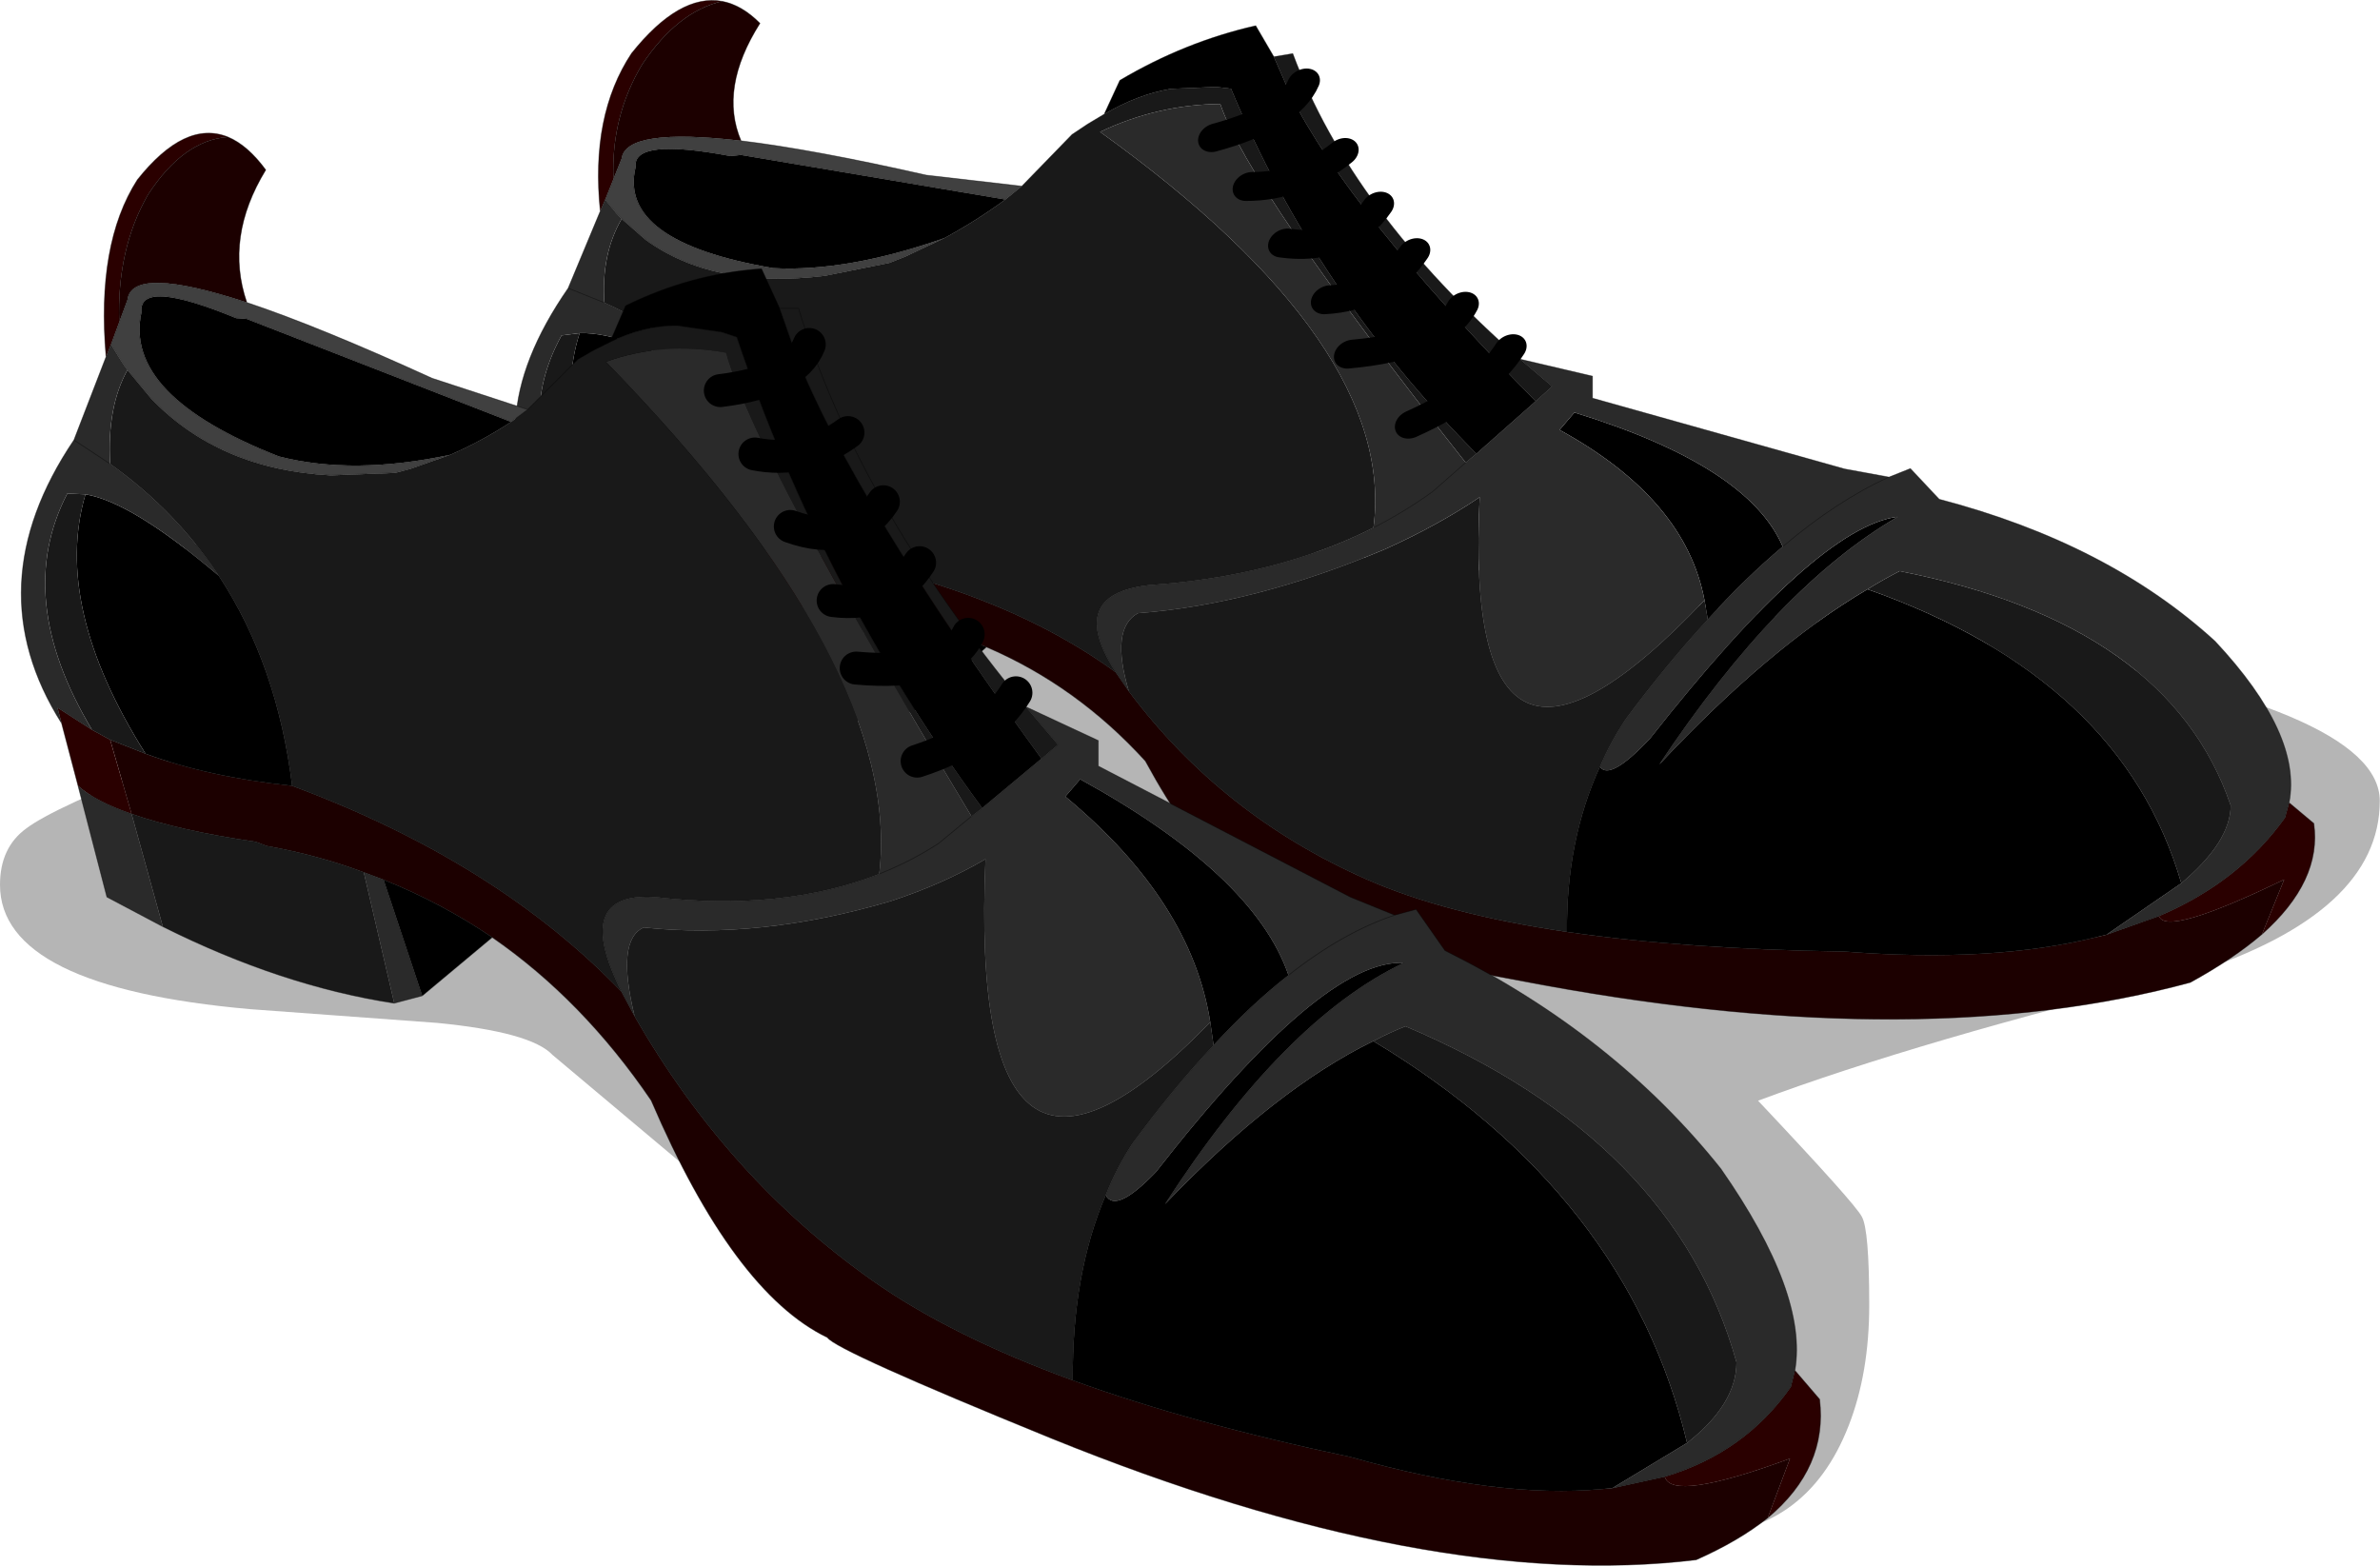 <?xml version="1.0" encoding="UTF-8"?>
<svg version="1.1" viewBox="0 0 347.7 228.78" xmlns="http://www.w3.org/2000/svg" xmlns:cc="http://creativecommons.org/ns#" xmlns:dc="http://purl.org/dc/elements/1.1/" xmlns:rdf="http://www.w3.org/1999/02/22-rdf-syntax-ns#" xmlns:xlink="http://www.w3.org/1999/xlink">
<g transform="translate(-106.6 -308.19)">
<use transform="matrix(2.406,0,0,2.229,106.6,381.4)" width="144.5" height="67.8" xlink:href="#b"/>
<use transform="matrix(2.406 -.402 0 2.074 181.9 312.9)" width="109.25" height="87" xlink:href="#a"/>
<use transform="matrix(2.406,0,0,2.406,109.7,327.6)" width="109.25" height="87" xlink:href="#a"/>
</g>
<defs>
<g id="b">
<use width="144.5" height="67.8" xlink:href="#d"/>
</g>
<g id="d">
<path d="m133 31q-16.45 4.35-26.25 8.3 5.9 6.75 6.3 7.6 0.45 0.85 0.45 5.8 0 4.45-1.25 7.9-2.6 7.2-9.5 7.2-11.7 0-29.4-4.65-21.35-5.6-25.6-13.05-1.35-2.3-6.7-7l-7.5-6.8q-1.3-1.5-7-2.1l-11.35-0.9q-15.2-1.45-15.2-8.15 0-2.45 1.6-3.7 1.65-1.35 8.7-4.35-0.95-2.95-2.6-4.55-1.2-1.15-1.2-3.35 0-8.95 25.85-9.2 19.85-0.2 61.9 5.1 4.15 1.35 28.25 4.55 22 3.9 22 10 0 7.35-11.5 11.35" fill-opacity=".29" fill-rule="evenodd"/>
</g>
<g id="a">
<use width="109.25" height="87" xlink:href="#c"/>
</g>
<g id="c">
<path d="m106.05 84.1q-1.75 1.4-4.35 2.55-16.15 1.95-39.2-7.4-13-5.3-13.55-6.1-5.7-2.75-10.7-14.4-4.15-6.1-9.65-9.9-3.1-2.1-6.6-3.5l-1.2-0.45q-2.8-1.05-5.9-1.6l-0.65-0.25q-4.75-0.7-7.55-1.7l-1.3-4.5 2.15 0.85q3.75 1.4 8.9 1.95 12.4 4.6 20 12.5l0.8 1.5q5.65 9.85 14.45 16.05 4.75 3.35 12.15 6.05 7.15 2.6 16.85 4.65 8.95 2.55 15.3 1.95l0.6-0.05 3.2-0.7q0.4 1.55 7.6-1.1l-1.35 3.6m-93.5-83.85q1.2 0.5 2.3 2-2.5 4.1-1.15 8.05-7-2.3-7.25-0.15l-0.5 1.35q-0.15-4.45 1.75-7.75 2.15-3.3 4.85-3.5" fill="#1c0000" fill-rule="evenodd"/>
<path d="m107.7 75.15 1.5 1.75q0.5 4.15-3.15 7.2l1.35-3.6q-7.2 2.65-7.6 1.1 4.85-1.45 7.65-5.45l0.25-1m-104.25-35.5-1.25-4.75 2.1 1.35 1.1 0.6 1.3 4.5q-2.2-0.75-3.25-1.7m1.7-26.05q-0.6-6.85 1.9-10.75 2.9-3.65 5.5-2.6-2.7 0.2-4.85 3.5-1.9 3.3-1.75 7.75l-0.5 1.35-0.3 0.75" fill="#2a0000" fill-rule="evenodd"/>
<path d="m28.6 48.85-4.25 3.55-2.35-7.05q3.5 1.4 6.6 3.5m7.15-36.15 0.95-2.2q3.95-1.95 8.25-2.25l1.1 2.4 1 2.85q3.5 8.85 14.9 24.5l-3.6 3q-9.75-13.25-14.9-28.6l-0.9-0.3-2.75-0.4q-2 0-4.05 1m36.45 41.3q-1.15-7.35-8.8-13.7l0.9-1.05q10.55 5.8 12.65 11.9-2.25 1.75-4.55 4.25l-0.2-1.4m28.95 25.55-4.55 2.75-0.6 0.05q-6.35 0.6-15.3-1.95-9.7-2.05-16.85-4.65-0.05-6.45 2-11.25 0.6 1.15 3.05-1.4 10.1-12.95 15.05-12.7-7.25 3.45-14.5 14.65 6.7-7 12.65-9.9 15.45 9.3 19.05 24.4m-71.4-62q-1.75 1.15-3.7 2-5.9 1.25-10.4 0.1-9.45-3.7-8.35-8.75-0.2-2.1 5.75 0.35l0.65 0.05 16.05 6.25m-17.75 9.35q3.55 5.4 4.45 12.75-5.15-0.55-8.9-1.95-5.65-8.95-3.65-15.75 2.8 0.45 8.1 4.95" fill-rule="evenodd"/>
<path d="m61 34.85 4.4 2.05v1.55l15.3 7.95 2.7 1.1 1.3-0.35 1.75 2.5q10.25 5.1 16.75 13.25 5.3 7.6 4.5 12.25l-0.25 1q-2.8 4-7.65 5.45l-3.2 0.7 4.55-2.75q3-2.35 3-4.9-3.75-13.5-20.1-20.4-1 0.4-1.95 0.9-5.95 2.9-12.65 9.9 7.25-11.2 14.5-14.65-4.95-0.25-15.05 12.7-2.45 2.55-3.05 1.4 0.65-1.65 1.6-3.1 2.5-3.4 4.95-6 2.3-2.5 4.55-4.25-2.1-6.1-12.65-11.9l-0.9 1.05q7.65 6.35 8.8 13.7-14.75 15.2-13.65-9.9-2.55 1.5-5.75 2.55-7.95 2.35-15 1.6-1.7 0.75-0.55 5.4l-0.8-1.5q-3.05-6.05 2-5.75 7.75 0.9 13.65-1.4 1.9-0.75 3.6-1.85l2-1.65-2 1.65q-1.7 1.1-3.6 1.85 1.45-12.55-16.6-31.1 3.5-1.25 7.3-0.55 1.7 6.2 14.9 28.15l0.65-0.5 3.6-3 1-0.85-1.95-2.3m-36.65 17.55-1.7 0.45-1.85-7.95 1.2 0.45 2.35 7.05m-15.75-4.2-3.4-1.8-1.75-6.75q1.05 0.95 3.25 1.7l1.9 6.85m-6.15-12.35q-5.25-8.3 0.75-17.2l1.95-5.05 0.3-0.75 0.65 1.05 0.2 0.3 0.15 0.2q-1.25 2.25-1.05 5.7 4 2.85 6.6 6.8-5.3-4.5-8.1-4.95l-1.1-0.05q-3.3 6.35 1.5 14.35l-2.1-1.35 0.25 0.95m80.95 11.65q-3.15 1.05-6.45 3.65 3.3-2.6 6.45-3.65m-80.2-28.85 2.2 1.45-2.2-1.45" fill="#2a2a2a" fill-rule="evenodd"/>
<path d="m22.65 52.85q-6.85-1.05-14.05-4.65l-1.9-6.85q2.8 1 7.55 1.7l0.65 0.25q3.1 0.55 5.9 1.6l1.85 7.95m8.1-36.05 3.05-3.05 0.95-0.55 1-0.5q2.05-1 4.05-1l2.75 0.4 0.9 0.3q5.15 15.35 14.9 28.6l-0.65 0.5q-13.2-21.95-14.9-28.15-3.8-0.7-7.3 0.55 18.05 18.55 16.6 31.1-5.9 2.3-13.65 1.4-5.05-0.3-2 5.75-7.6-7.9-20-12.5-0.9-7.35-4.45-12.75-2.6-3.95-6.6-6.8-0.2-3.45 1.05-5.7l1.45 1.75q4.15 4.3 10.9 4.65l3.9-0.15 0.95-0.25 2.4-0.85q1.95-0.85 3.7-2l1-0.75m15.3-6.15h1.15q3.55 11.8 13.8 24.2l1.95 2.3-1 0.85q-11.4-15.65-14.9-24.5l-1-2.85m-8.8 43q-1.15-4.65 0.55-5.4 7.05 0.75 15-1.6 3.2-1.05 5.75-2.55-1.1 25.1 13.65 9.9l0.2 1.4q-2.45 2.6-4.95 6-0.95 1.45-1.6 3.1-2.05 4.8-2 11.25-7.4-2.7-12.15-6.05-8.8-6.2-14.45-16.05m44.85 1.5q0.95-0.5 1.95-0.9 16.35 6.9 20.1 20.4 0 2.55-3 4.9-3.6-15.1-19.05-24.4m-77.8-18.9q-4.8-8-1.5-14.35l1.1 0.05q-2 6.8 3.65 15.75l-2.15-0.85-1.1-0.6" fill="#191919" fill-rule="evenodd"/>
<path d="m13.7 10.3q4.35 1.45 11.25 4.6l5.8 1.9-1 0.75-16.05-6.25-0.65-0.05q-5.95-2.45-5.75-0.35-1.1 5.05 8.35 8.75 4.5 1.15 10.4-0.1l-2.4 0.85-0.95 0.25-3.9 0.15q-6.75-0.35-10.9-4.65l-1.45-1.75-0.15-0.2-0.2-0.3-0.65-1.05 1-2.7q0.25-2.15 7.25 0.15" fill="#404040" fill-rule="evenodd"/>
<path d="m61 34.85 4.4 2.05v1.55l15.3 7.95 2.7 1.1 1.3-0.35 1.75 2.5q10.25 5.1 16.75 13.25 5.3 7.6 4.5 12.25l1.5 1.75q0.5 4.15-3.15 7.2-1.75 1.4-4.35 2.55-16.15 1.95-39.2-7.4-13-5.3-13.55-6.1-5.7-2.75-10.7-14.4-4.15-6.1-9.65-9.9l-4.25 3.55-1.7 0.45q-6.85-1.05-14.05-4.65l-3.4-1.8-1.75-6.75-1-3.8q-5.25-8.3 0.75-17.2l1.95-5.05q-0.6-6.85 1.9-10.75 2.9-3.65 5.5-2.6 1.2 0.5 2.3 2-2.5 4.1-1.15 8.05 4.35 1.45 11.25 4.6l5.8 1.9 3.05-3.05 0.95-0.55 1-0.5 0.95-2.2q3.95-1.95 8.25-2.25l1.1 2.4h1.15q3.55 11.8 13.8 24.2l1.95 2.3-1 0.85-3.6 3-0.65 0.5-2 1.65q-1.7 1.1-3.6 1.85-5.9 2.3-13.65 1.4-5.05-0.3-2 5.75l0.8 1.5m39.7-2.5q3.3-2.6 6.45-3.65m13.2 34.8 3.2-0.7q4.85-1.45 7.65-5.45l0.25-1m-49.35-34.15q-9.75-13.25-14.9-28.6l-0.9-0.3-2.75-0.4q-2 0-4.05 1m26.2 25.3q-11.4-15.65-14.9-24.5l-1-2.85m-16.3 6.9q-1.75 1.15-3.7 2l-2.4 0.85-0.95 0.25-3.9 0.15q-6.75-0.35-10.9-4.65l-1.45-1.75m-1.05 5.7q4 2.85 6.6 6.8 3.55 5.4 4.45 12.75 12.4 4.6 20 12.5m-6.7-34.6 1-0.75m-4.7 2.75q-5.9 1.25-10.4 0.1-9.45-3.7-8.35-8.75-0.2-2.1 5.75 0.35l0.65 0.05 16.05 6.25m-23.8-6.05 0.5-1.35q0.25-2.15 7.25 0.15m-7.75 1.2q-0.15-4.45 1.75-7.75 2.15-3.3 4.85-3.5m-7.1 12.6 0.65 1.05 0.2 0.3 0.15 0.2m-1.3-0.8 0.3-0.75 0.5-1.35m-0.55 8.6-2.2-1.45m2.2 18.2-1.1-0.6-2.1-1.35 0.25 0.95m4.25 5.5q-2.2-0.75-3.25-1.7m3.25 1.7q2.8 1 7.55 1.7l0.65 0.25q3.1 0.55 5.9 1.6l1.2 0.45q3.5 1.4 6.6 3.5m-12.15-9.2q-5.15-0.55-8.9-1.95l-2.15-0.85m67 18.55q-2.45 2.6-4.95 6-0.95 1.45-1.6 3.1-2.05 4.8-2 11.25-7.4-2.7-12.15-6.05-8.8-6.2-14.45-16.05m46.7-3.25q-7.25 3.45-14.5 14.65m2.95-9.65q2.3-2.5 4.55-4.25m-13.1 24.6q7.15 2.6 16.85 4.65 8.95 2.55 15.3 1.95m-71.65-29.95-2.35-7.05" fill="none" stroke="#000" stroke-linecap="round" stroke-linejoin="round" stroke-opacity=".4" stroke-width=".05"/>
<path d="m47.85 12.85q-0.9 2.25-5.4 2.8m7.75 2.55q-2.6 1.9-5.65 1.3m7.8 2.9q-1.9 2.85-5.65 1.5m7.85 2.2q-1.8 2.75-5.25 2.3m11.1 5.6q-1.7 2.75-6 4.15m3.1-7.7q-1.25 2.55-6.8 2.05" fill="none" stroke="#000" stroke-linecap="round" stroke-linejoin="round" stroke-width="2"/>
</g>
</defs>
</svg>

